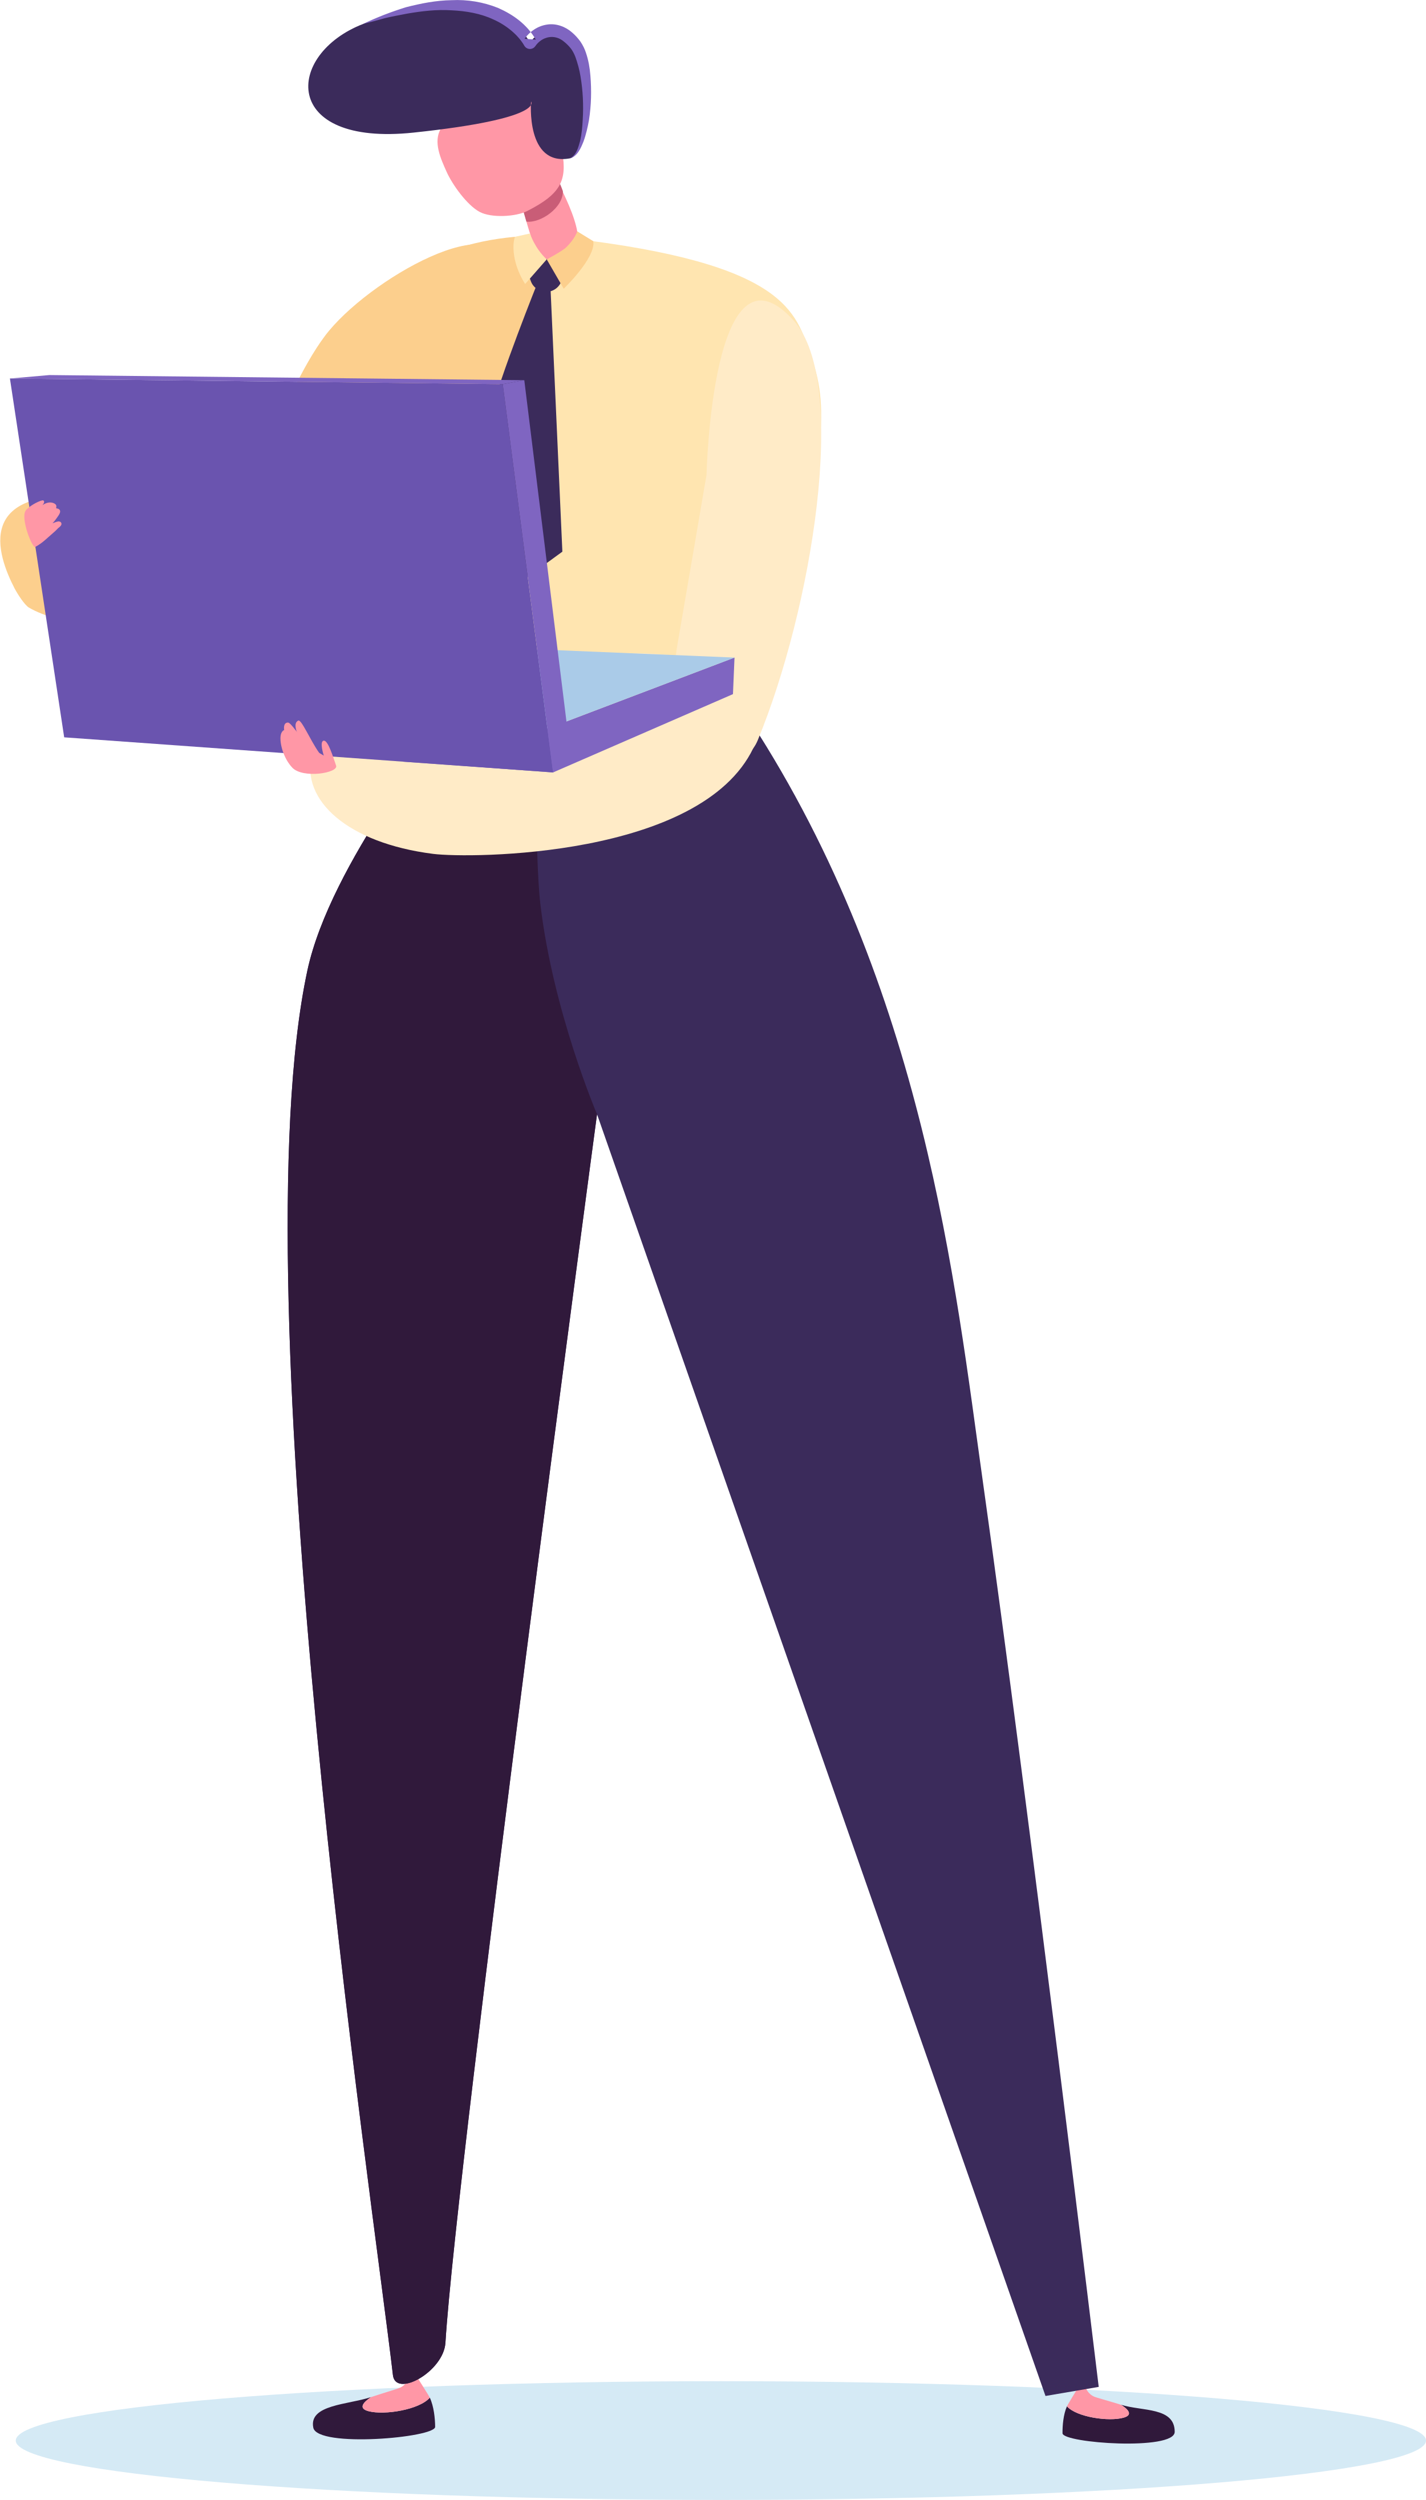 <svg xmlns="http://www.w3.org/2000/svg" viewBox="0 0 182 319">
  <g fill="none" fill-rule="evenodd" transform="matrix(-1 0 0 1 182 0)">
    <path fill="#D5EAF5" d="M179.987,311.425 C179.987,315.608 139.696,319 89.993,319 C40.292,319 -0,315.608 -0,311.425 C-0,307.242 40.292,303.85 89.993,303.85 C139.696,303.85 179.987,307.242 179.987,311.425"/>
    <path fill="#30193B" d="M142.015,309.781 C142.607,306.829 137.604,306.86 134.645,305.879 C135.524,306.467 136.388,307.297 134.982,307.673 C132.924,308.224 128.445,307.477 127.145,305.949 C126.624,307.059 126.47,308.61 126.463,309.677 C126.454,311.053 141.493,312.384 142.015,309.781"/>
    <path fill="#FF97A6" d="M134.982,307.673 C136.388,307.297 135.524,306.466 134.645,305.879 C132.809,305.268 131.267,304.834 130.924,304.671 C130.033,304.247 129.796,303.4 129.796,303.4 L128.864,303.183 C128.864,303.183 127.296,305.628 127.145,305.949 C128.445,307.477 132.924,308.224 134.982,307.673"/>
    <path fill="#30193B" d="M32.073,310.313 C32.072,307.137 36.181,307.709 38.922,306.858 C38.103,307.381 37.294,308.131 38.582,308.501 C40.468,309.044 44.603,308.436 45.825,307.057 C46.285,308.086 46.402,309.513 46.391,310.493 C46.377,311.759 32.075,312.753 32.073,310.313"/>
    <path fill="#FF97A6" d="M38.583,308.501 C37.293,308.131 38.104,307.381 38.922,306.858 C40.622,306.331 42.05,305.958 42.367,305.815 C43.195,305.441 43.427,304.667 43.427,304.667 L44.288,304.482 C44.288,304.482 45.691,306.758 45.825,307.057 C44.602,308.436 40.468,309.044 38.583,308.501"/>
    <path fill="#3B2B5B" d="M125.187,91.99 C125.243,92.5 139.819,110.129 142.767,123.828 C151.647,165.103 134.398,281.095 131.852,303.069 C131.507,306.033 125.375,302.624 125.149,298.944 C123.735,275.852 105.801,142.182 105.801,142.182 L48.564,305.735 L41.77,304.576 C41.77,304.576 50.646,231.036 56.574,188.94 C60.086,164.012 63.982,126.197 86.268,91.939 C93.002,90.372 114.691,91.313 125.187,91.99"/>
    <path fill="#30193B" d="M125.187,91.99 C125.243,92.5 139.819,110.129 142.767,123.828 C151.647,165.103 134.398,281.095 131.852,303.069 C131.507,306.033 125.375,302.624 125.149,298.944 C123.735,275.852 105.801,142.182 105.801,142.182 C105.801,142.182 111.414,129.087 113.034,115.356 C113.768,109.142 113.584,91.086 113.584,91.086 C113.584,91.086 120.754,91.704 125.187,91.99"/>
    <path fill="#FCCF8D" d="M137.677,83.594 C137.677,83.594 170.881,81.983 178.32,77.523 C178.882,77.185 179.814,75.711 180.136,75.09 C182.344,70.823 185.603,61.676 169.093,63.507 C150.44,65.575 137.112,72.108 137.112,72.108 C137.112,72.108 137.915,74.048 137.677,83.594"/>
    <path fill="#FCCF8D" d="M117.237,34.596 C117.237,34.596 131.846,65.333 141.28,75.686 C153.58,89.183 151.658,67.895 151.658,67.895 C151.658,67.895 146.272,50.523 140.529,42.867 C135.173,35.726 117.835,25.854 117.237,34.596"/>
    <path fill="#FFE5B0" d="M136.976,50.331 C138.952,63.796 139.631,69.29 135.181,86.56 C133.88,91.61 85.605,95.865 84.99,93.005 C84.768,91.967 83.011,83.881 82.054,79.594 C77.453,58.98 75.755,52.989 78.532,45.275 C80.466,39.903 81.493,33.618 109.393,30.389 C118.148,29.376 124.693,31.852 127.547,33.646 C132.601,36.823 136.151,44.708 136.976,50.331"/>
    <path d="M96.074,17.132 C96.099,17.131 96.098,17.091 96.072,17.092"/>
    <path fill="#FCCF8D" d="M110.657,30.154 C110.657,30.154 117.187,43.072 118.382,57.428 C119.644,72.584 117.25,89.321 116.374,91.938 C116.374,91.938 128.152,91.811 133.909,88.183 C134.766,87.642 135.376,86.825 135.61,85.844 C136.959,80.165 141.956,56.902 136.808,43.504 C130.914,28.165 110.657,30.154 110.657,30.154"/>
    <path fill="#FFEBC7" d="M95.568,82.416 C94.674,77.27 91.825,60.583 91.825,60.583 C91.825,60.583 91.116,29.375 80.704,40.902 C73.557,48.814 78.438,77.871 85.289,94.456 C87.788,100.504 97.611,94.168 95.568,82.416"/>
    <path fill="#FFEBC7" d="M101.987,83.355 C101.987,83.355 140.77,90.537 142.202,96.33 C143.634,102.122 137.618,107.576 126.72,108.958 C121.994,109.557 92.585,109.44 85.863,95.476 C79.597,82.457 101.987,83.355 101.987,83.355"/>
    <path fill="#FF97A6" d="M116.457,21.836 C116.457,21.836 114.178,31.918 113.064,32.71 C111.95,33.501 108.841,33.893 108.291,30.932 C107.741,27.97 112.476,20.249 112.476,20.249 L116.457,21.836 Z"/>
    <path fill="#C95D77" d="M114.813,28.283 C112.965,28.494 110.103,26.472 110.159,24.39 C110.8,22.64 110.55,23.682 111.304,22.297 L115.91,24.132 C115.556,25.573 115.31,26.639 114.813,28.283"/>
    <path fill="#FF97A6" d="M110.227,19.468 C110.204,17.728 113.502,12.265 113.502,12.265 C116.745,8.877 124.806,14.852 125.733,16.414 C126.751,18.127 125.73,20.288 125.005,21.913 C124.284,23.532 122.403,26.175 120.778,27.042 C119.292,27.834 116.175,27.668 114.722,26.931 C110.356,24.717 109.653,22.982 110.227,19.468"/>
    <path fill="#3B2B5B" d="M110.765,32.768 C110.765,32.768 111.516,33.501 113.309,32.768 L114.689,34.668 L114.249,35.877 C113.97,36.644 113.264,37.176 112.446,37.235 C111.587,37.298 110.777,36.825 110.413,36.046 L109.819,34.775 L110.765,32.768 Z"/>
    <path fill="#3B2B5B" d="M113.32,35.897 C113.32,35.897 118.297,48.272 119.412,53.064 C121.287,61.116 120.409,70.69 120.409,70.69 L116.117,74.694 L110.225,70.394 L111.78,35.831 L113.32,35.897 Z"/>
    <path fill="#FCCF8D" d="M108.332,29.515 C108.332,29.515 108.551,30.402 109.737,31.557 C110.26,32.066 112.222,33.098 112.222,33.098 L110.054,36.843 C110.054,36.843 105.933,32.901 106.281,30.776 L108.332,29.515 Z"/>
    <path fill="#FFE5B0" d="M112.223,33.098 L114.973,36.236 C114.973,36.236 116.615,33.892 116.458,31.163 C116.426,30.619 116.276,30.219 116.276,30.219 L114.357,29.794 C114.357,29.794 113.785,31.638 112.223,33.098"/>
    <polygon fill="#7F65C1" points="88.255 83.909 88.452 88.573 111.414 98.564 130.542 97.192 111.091 92.586"/>
    <polygon fill="#AACBE8" points="173.614 89.523 112.025 92.937 88.254 83.909 173.225 80.366"/>
    <polygon fill="#6A54AF" points="173.808 94.086 111.413 98.565 117.835 49.021 180.734 48.296"/>
    <polygon fill="#7F65C1" points="109.091 97.019 111.413 98.565 117.835 49.022 115.085 48.511"/>
    <polygon fill="#7F65C1" points="115.099 48.515 175.698 47.859 180.748 48.301 117.849 49.025"/>
    <path fill="#FF97A6" d="M144.696,97.955 C145.744,96.847 146.268,95.097 146.2,94.024 C146.153,93.295 145.731,93.154 145.731,93.154 C145.731,93.154 145.914,92.224 145.26,92.199 C144.855,92.183 143.832,93.958 142.733,94.968 C142.058,95.585 141.227,96.107 140.675,96.416 C140.675,96.416 141.264,94.619 140.696,94.515 C140.127,94.412 139.485,96.622 139.104,97.691 C138.767,98.632 143.343,99.387 144.696,97.955"/>
    <path fill="#FF97A6" d="M141.265 96.064C142.403 94.47 143.531 91.745 143.939 91.95 144.586 92.277 144.247 93.336 143.519 94.753 142.793 96.168 141.265 96.064 141.265 96.064M177.484 69.781C176.563 69.281 176.056 68.722 175.256 68.037 175.16 67.961 174.843 67.681 174.587 67.399 174.394 67.24 174.056 67.014 174.179 66.726 174.254 66.57 174.391 66.535 174.535 66.54 174.546 66.539 174.554 66.526 174.564 66.525 174.585 66.531 174.609 66.547 174.631 66.554 174.694 66.563 174.758 66.582 174.812 66.592 174.855 66.606 174.901 66.628 174.944 66.64 175.053 66.683 175.174 66.723 175.296 66.772 175.13 66.597 174.974 66.411 174.835 66.21 174.693 65.991 174.303 65.539 174.324 65.249 174.341 65.062 174.392 65.053 174.516 64.949 174.605 64.872 174.757 64.917 174.816 64.845 174.866 64.784 174.765 64.619 174.821 64.537 174.782 64.317 175.591 63.752 176.579 64.464 176.174 63.986 176.445 63.815 176.595 63.849 177.179 63.96 178.471 64.703 178.759 65.211 179.35 66.249 177.869 70.039 177.484 69.781"/>
    <path fill="#3B2B5B" d="M114.364,5.419 C114.364,5.419 118.727,-3.507 135.637,3.047 C145.65,6.927 146.153,18.714 129.219,16.92 C112.399,15.137 114.223,12.963 114.223,12.963 C114.223,12.963 114.914,21.231 109.285,20.21 C106.755,19.752 106.275,8.633 108.551,5.711 C110.821,2.798 113.32,3.925 114.364,5.419"/>
    <path fill="#7F65C1" d="M109.284,20.21 C108.316,19.971 107.874,18.916 107.535,18.077 C107.205,17.181 106.997,16.253 106.828,15.32 C106.534,13.443 106.492,11.541 106.65,9.628 C106.725,8.671 106.888,7.704 107.212,6.743 C107.37,6.261 107.601,5.776 107.922,5.302 C108.233,4.881 108.575,4.494 108.989,4.141 C109.787,3.431 110.999,2.937 112.202,3.139 C113.393,3.324 114.387,4.022 115.047,4.945 L113.616,5.056 C114.774,3.078 116.503,1.872 118.398,1.026 C120.313,0.251 122.364,-0.078 124.359,0.022 C126.361,0.051 128.307,0.442 130.2,0.926 C132.074,1.511 133.891,2.205 135.637,3.046 C134.692,2.815 133.758,2.57 132.835,2.308 C131.9,2.078 130.949,1.927 130.015,1.735 C128.137,1.414 126.242,1.191 124.376,1.316 C122.515,1.401 120.67,1.715 119.035,2.481 C117.424,3.19 115.907,4.418 115.112,5.781 L115.078,5.841 C114.848,6.235 114.343,6.367 113.949,6.14 C113.84,6.077 113.748,5.989 113.681,5.892 C112.816,4.629 111.179,4.284 109.981,5.346 C109.675,5.585 109.382,5.888 109.127,6.206 C108.915,6.501 108.722,6.843 108.571,7.245 C108.284,8.037 108.042,8.899 107.903,9.79 C107.604,11.566 107.514,13.411 107.625,15.234 C107.669,16.146 107.751,17.062 107.951,17.952 C108.194,18.793 108.408,19.805 109.284,20.21"/>
  </g>
</svg>
